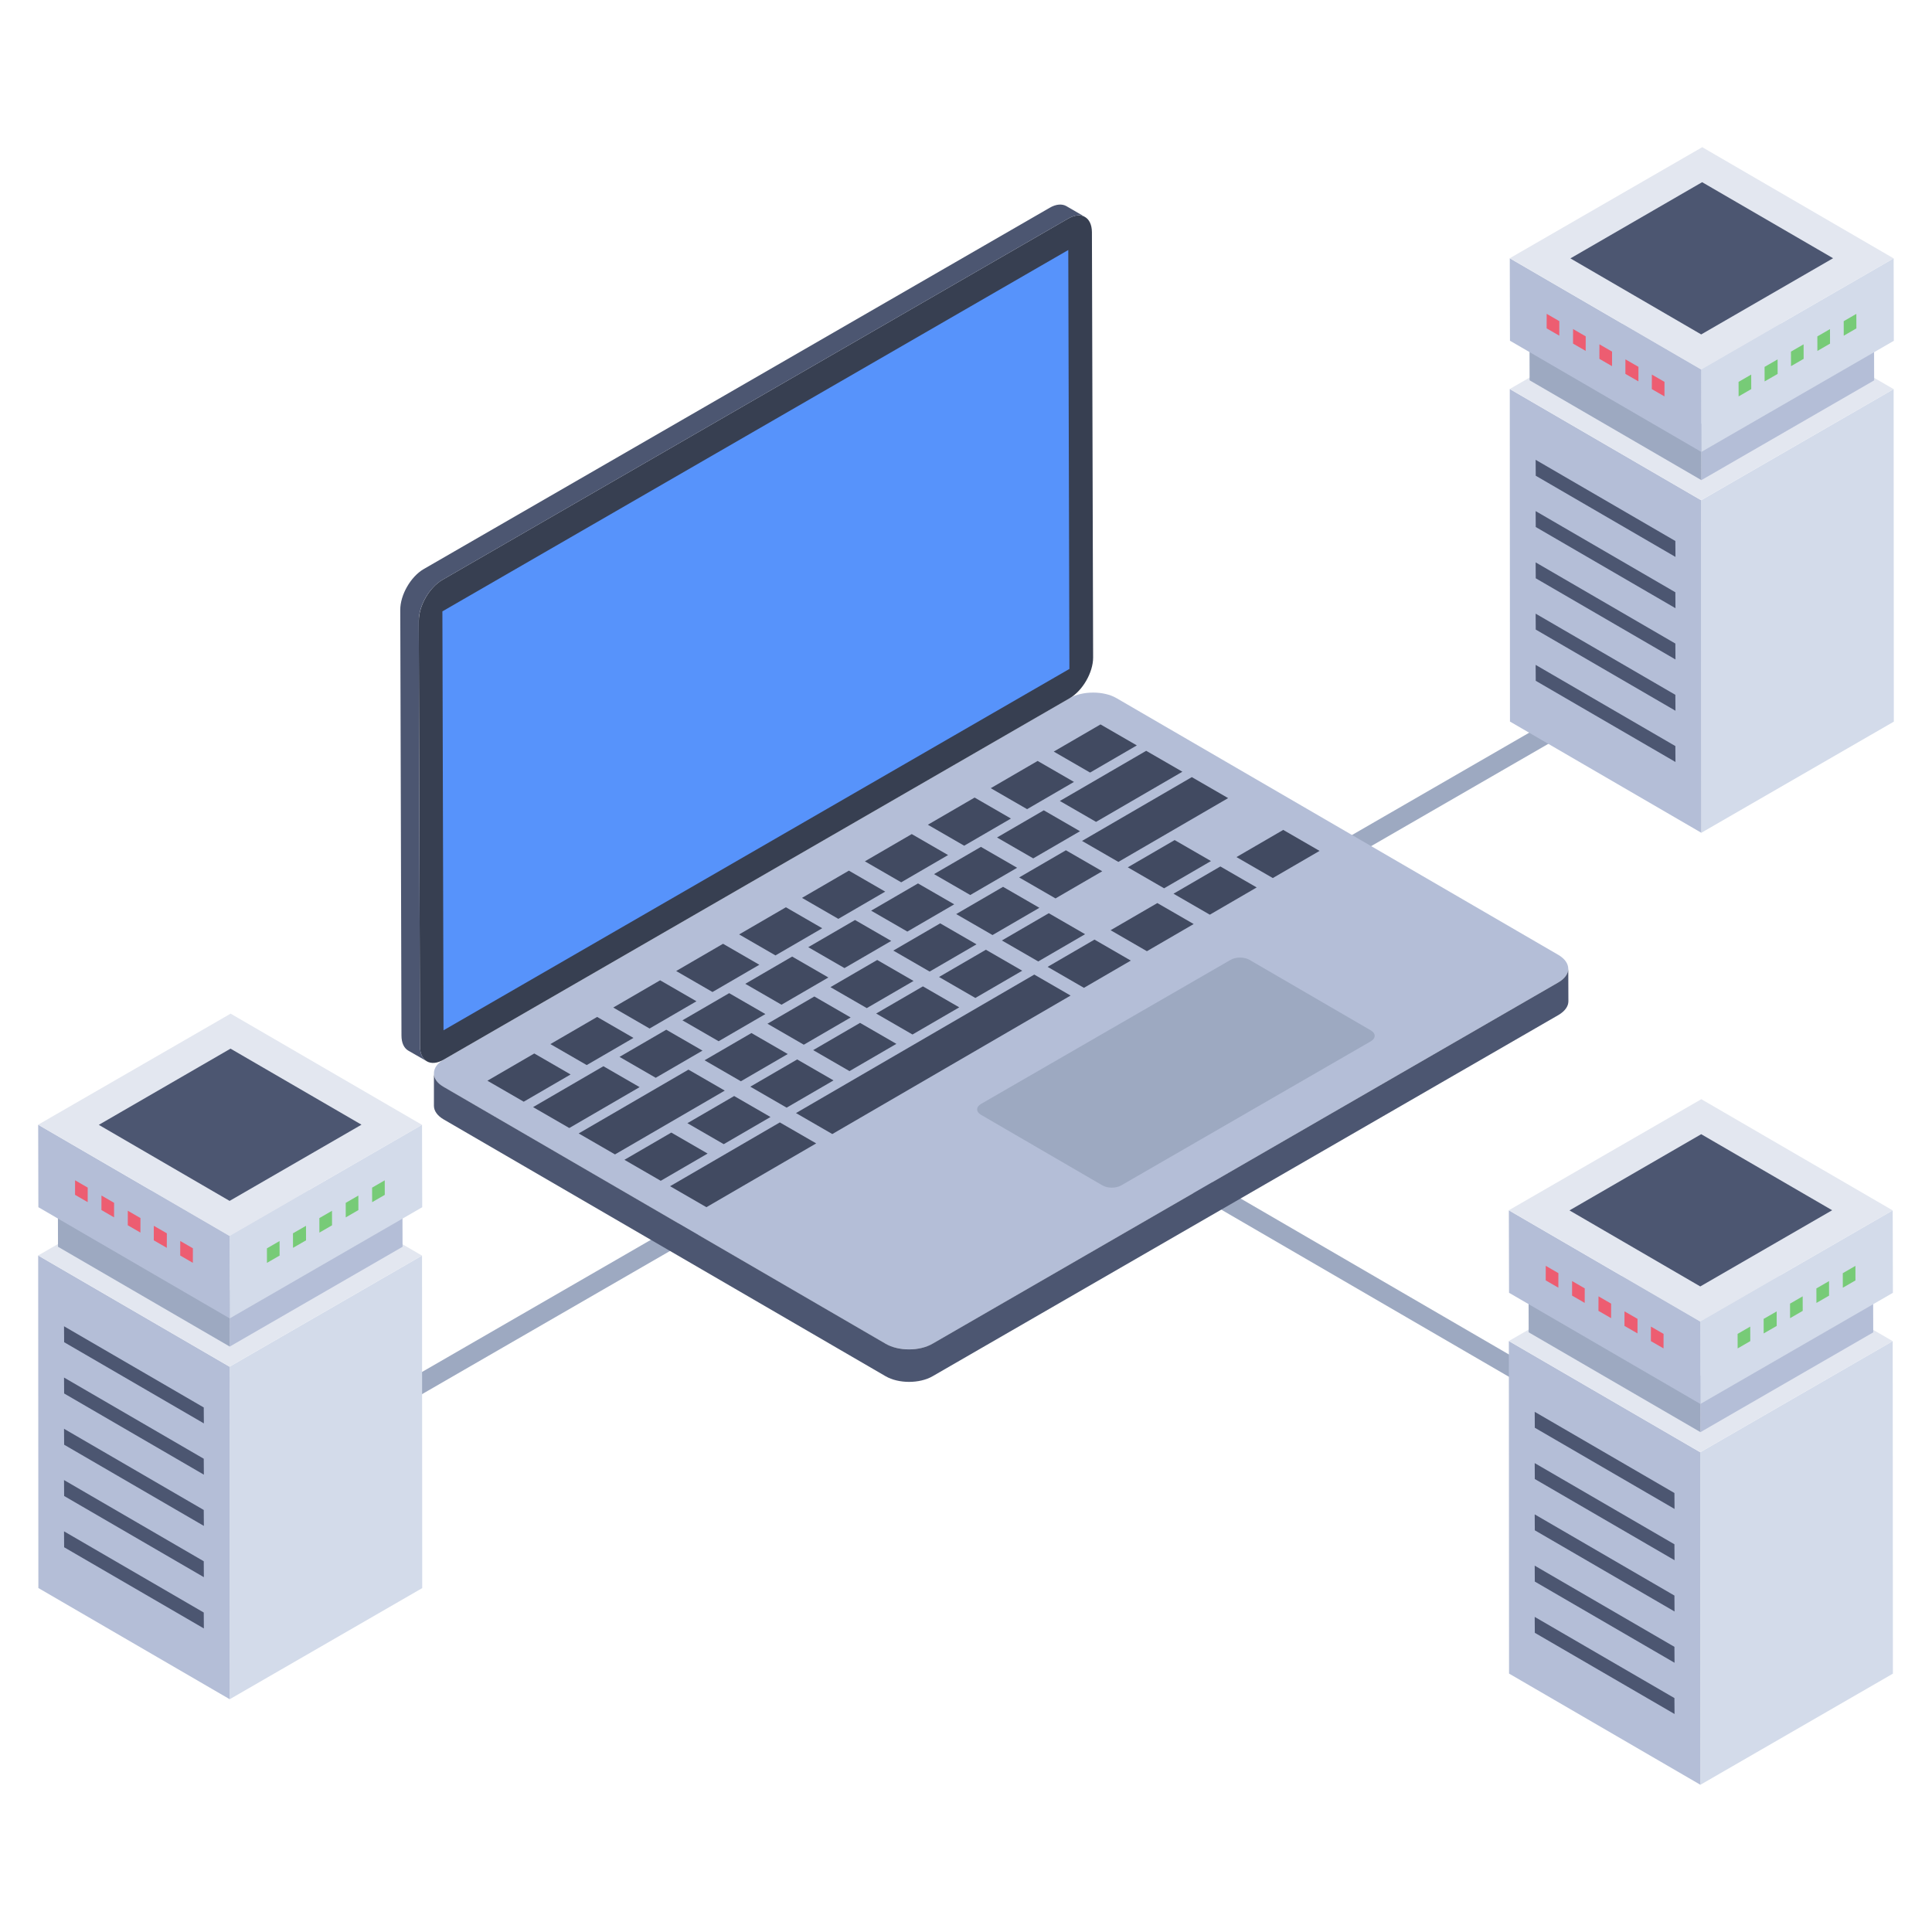 <svg id="Layer_1" enable-background="new 0 0 50 50" height="512" viewBox="0 0 50 50" width="512" xmlns="http://www.w3.org/2000/svg"><g><g><path d="m41.753 17.705v.574l-15.834 9.141 14.756 8.578v.577l-15.256-8.865-16.02 9.25-.25-.43z" fill="#9da9c1"/><g><g><g><g><g><path d="m11.476 28.13 11.439 6.647c.336.192.885.192 1.222 0l16.197-9.355c.336-.192.336-.508 0-.707l-11.439-6.647c-.329-.192-.878-.192-1.215 0l-16.197 9.355c-.336.192-.336.508-.007.707z" fill="#b4bed7"/></g><g><g><path d="m16.394 26.861-1.21.703-.94-.543 1.21-.703z" fill="#414a61"/></g><g><path d="m14.767 27.807-1.213.705-.94-.543 1.213-.705z" fill="#414a61"/></g><g><path d="m23.642 25.387-1.21.703-.94-.543 1.21-.703z" fill="#414a61"/></g><g><path d="m25.272 24.439-1.213.705-.94-.543 1.213-.705z" fill="#414a61"/></g><g><path d="m24.695 23.404-1.213.705-.937-.541 1.213-.705z" fill="#414a61"/></g><g><path d="m22.909 23.075-1.213.705-.94-.543 1.213-.705z" fill="#414a61"/></g><g><path d="m20.387 27.278-1.213.705-.94-.543 1.213-.705z" fill="#414a61"/></g><g enable-background="new"><g><path d="m21.279 24.023-1.21.703-.94-.543 1.21-.703z" fill="#414a61"/></g><g><path d="m23.065 24.351-1.21.703-.937-.541 1.21-.703z" fill="#414a61"/></g><g><path d="m19.652 24.968-1.213.705-.94-.543 1.213-.705z" fill="#414a61"/></g><g><path d="m21.438 25.297-1.213.705-.937-.541 1.213-.705z" fill="#414a61"/></g><g><path d="m18.024 25.913-1.213.705-.94-.543 1.213-.705z" fill="#414a61"/></g><g><path d="m19.808 26.244-1.21.703-.937-.541 1.21-.703z" fill="#414a61"/></g></g><g><path d="m27.794 20.236-1.213.705-.94-.543 1.213-.705z" fill="#414a61"/></g><g><path d="m28.526 22.548-1.21.703-.94-.543 1.21-.703z" fill="#414a61"/></g><g><path d="m27.95 21.512-1.21.703-.937-.541 1.21-.703z" fill="#414a61"/></g><g><path d="m26.163 21.184-1.21.703-.94-.543 1.21-.703z" fill="#414a61"/></g><g><path d="m24.536 22.129-1.213.705-.94-.543 1.213-.705z" fill="#414a61"/></g><g><path d="m29.421 19.291-1.21.703-.94-.543 1.21-.703z" fill="#414a61"/></g><g><path d="m18.18 27.19-1.21.703-.937-.541 1.21-.703z" fill="#414a61"/></g><g><path d="m29.265 24.86-1.213.705-.94-.543 1.213-.705z" fill="#414a61"/></g><g><path d="m28.082 24.177-1.213.705-.94-.543 1.213-.705z" fill="#414a61"/></g><g><path d="m26.899 23.494-1.213.705-.94-.543 1.213-.705z" fill="#414a61"/></g><g><path d="m26.323 22.458-1.213.705-.937-.541 1.213-.705z" fill="#414a61"/></g><g enable-background="new"><g><path d="m32.523 22.967-1.213.705-.94-.543 1.213-.705z" fill="#414a61"/></g><g><path d="m30.892 23.914-1.21.703-.94-.543 1.21-.703z" fill="#414a61"/></g></g><g enable-background="new"><g><path d="m31.784 20.655-2.841 1.651-.94-.543 2.841-1.651z" fill="#414a61"/></g><g><path d="m31.34 22.284-1.213.705-.94-.543 1.213-.705z" fill="#414a61"/></g></g><g><path d="m30.6 19.972-2.234 1.298-.937-.541 2.234-1.298z" fill="#414a61"/></g><g enable-background="new"><g><path d="m26.455 25.122-1.213.705-.94-.543 1.213-.705z" fill="#414a61"/></g><g><path d="m24.825 26.07-1.21.703-.94-.543 1.21-.703z" fill="#414a61"/></g><g><path d="m23.198 27.015-1.213.705-.94-.543 1.213-.705z" fill="#414a61"/></g><g><path d="m21.571 27.961-1.213.705-.94-.543 1.213-.705z" fill="#414a61"/></g><g><path d="m27.707 25.765-6.167 3.584-.94-.543 6.167-3.584z" fill="#414a61"/></g></g><g><path d="m22.015 26.332-1.213.705-.94-.543 1.213-.705z" fill="#414a61"/></g><g enable-background="new"><g><path d="m19.94 28.908-1.21.703-.94-.543 1.21-.703z" fill="#414a61"/></g><g><path d="m18.757 28.225-2.841 1.651-.94-.543 2.841-1.651z" fill="#414a61"/></g><g><path d="m18.313 29.854-1.213.705-.94-.543 1.213-.705z" fill="#414a61"/></g><g><path d="m21.123 29.591-2.841 1.651-.94-.543 2.84-1.651z" fill="#414a61"/></g></g><g><path d="m34.15 22.021-1.21.703-.94-.543 1.21-.703z" fill="#414a61"/></g><g><path d="m16.553 28.135-1.82 1.058-.937-.541 1.82-1.058z" fill="#414a61"/></g></g><g><path d="m25.39 28.569c-.135.078-.136.204-.002.282l3.143 1.827c.135.078.351.078.486 0l6.459-3.729c.133-.077.136-.204.002-.282l-3.143-1.827c-.135-.078-.353-.077-.486 0z" fill="#9da9c1"/></g><g><path d="m11.23 27.779v.84c0 .127.086.255.251.351l11.437 6.646c.337.196.881.196 1.219 0l16.198-9.349c.169-.1.255-.227.255-.355l-.003-.844c0 .127-.086.258-.255.355l-16.198 9.352c-.337.196-.881.196-1.216 0l-11.441-6.649c-.165-.097-.248-.221-.248-.348z" fill="#4c5671"/></g></g><g><g><path d="m10.838 16.064.031 11.012c0 .386.276.544.613.348l16.198-9.352c.337-.193.61-.668.61-1.054l-.031-11.009c-.003-.389-.276-.547-.616-.351l-16.194 9.349c-.337.196-.609.668-.609 1.057z" fill="#373f51"/></g><path d="m27.647 6.47.029 10.842-16.198 9.352-.029-10.842z" fill="#5793fb"/><g><path d="m10.359 15.785.031 11.012c0 .193.065.327.176.393l.482.276c-.11-.062-.179-.2-.179-.389l-.031-11.012c0-.389.272-.861.61-1.057l16.194-9.349c.172-.1.324-.11.437-.045l-.482-.28c-.11-.062-.265-.055-.434.045l-16.198 9.349c-.337.196-.609.671-.606 1.057z" fill="#4c5671"/></g></g></g></g></g><g><g><g><g><path d="m44.025 12.946.005 8.606 4.982-2.876-.005-8.606z" fill="#d3dbea"/></g><g><path d="m39.073 10.068.005 8.606 4.952 2.878-.005-8.606z" fill="#b4bed7"/></g><g><path d="m39.073 10.067 4.953 2.878 4.981-2.874-4.953-2.878z" fill="#e3e7f0"/></g></g><g><g><path d="m44.027 10.966.004 1.46 4.472-2.582-.004-1.46z" fill="#b4bed7"/></g><g><path d="m39.582 8.382.004 1.46 4.445 2.583-.004-1.46z" fill="#9da9c1"/></g></g><path d="m44.025 9.562.005 2.134 4.982-2.876-.005-2.134z" fill="#d3dbea"/><path d="m39.073 6.684.005 2.134 4.952 2.878-.005-2.134z" fill="#b4bed7"/><path d="m39.073 6.683 4.953 2.878 4.981-2.874-4.953-2.878z" fill="#e3e7f0"/><g><path d="m44.027 8.655-3.385-1.968 3.409-1.972 3.389 1.968z" fill="#4c5671"/></g><g><g><path d="m39.742 11.9.003.412 3.616 2.101-.003-.412z" fill="#4c5671"/></g><g><path d="m39.742 13.227.003.412 3.616 2.101-.003-.412z" fill="#4c5671"/></g><g><path d="m39.742 14.554.003.412 3.616 2.101-.003-.412z" fill="#4c5671"/></g><g><path d="m39.742 15.881.003.412 3.616 2.101-.003-.412z" fill="#4c5671"/></g><g><path d="m39.742 17.207.003.412 3.616 2.101-.003-.412z" fill="#4c5671"/></g></g><g><g><path d="m40.355 8.311-.001.376-.327-.189.001-.376z" fill="#ed5d71"/></g><g><path d="m41.038 8.705-.001.376-.327-.189.001-.376z" fill="#ed5d71"/></g><g><path d="m41.72 9.1-.001.376-.327-.189.001-.376z" fill="#ed5d71"/></g><g><path d="m42.403 9.494-.001.376-.337-.194.001-.376z" fill="#ed5d71"/></g><g><path d="m43.077 9.883-.001.376-.327-.189.001-.376z" fill="#ed5d71"/></g></g><g><g><path d="m47.715 8.312.001.376.327-.189-.001-.376z" fill="#77cb77"/></g><g><path d="m47.033 8.706.001.376.327-.189-.001-.376z" fill="#77cb77"/></g><g><path d="m46.35 9.1.001.376.327-.189-.001-.376z" fill="#77cb77"/></g><g><path d="m45.667 9.495.001.376.337-.194-.001-.376z" fill="#77cb77"/></g><g><path d="m44.994 9.883.001.376.327-.189-.001-.376z" fill="#77cb77"/></g></g></g><g><g><g><path d="m5.94 35.37.005 8.606 4.982-2.876-.005-8.606z" fill="#d3dbea"/></g><g><path d="m.988 32.492.005 8.606 4.952 2.878-.005-8.606z" fill="#b4bed7"/></g><g><path d="m.988 32.491 4.953 2.878 4.981-2.874-4.953-2.878z" fill="#e3e7f0"/></g></g><g><g><path d="m5.942 33.389.004 1.46 4.472-2.582-.004-1.46z" fill="#b4bed7"/></g><g><path d="m1.497 30.806.004 1.46 4.445 2.583-.004-1.46z" fill="#9da9c1"/></g></g><path d="m5.94 31.986.005 2.134 4.982-2.877-.005-2.134z" fill="#d3dbea"/><path d="m.988 29.108.005 2.134 4.952 2.878-.005-2.134z" fill="#b4bed7"/><path d="m.988 29.107 4.953 2.878 4.981-2.874-4.953-2.878z" fill="#e3e7f0"/><g><path d="m5.942 31.079-3.385-1.968 3.409-1.972 3.389 1.968z" fill="#4c5671"/></g><g><g><path d="m1.657 34.324.003.412 3.616 2.101-.003-.412z" fill="#4c5671"/></g><g><path d="m1.657 35.651.003.412 3.616 2.101-.003-.412z" fill="#4c5671"/></g><g><path d="m1.657 36.977.003.412 3.616 2.101-.003-.412z" fill="#4c5671"/></g><g><path d="m1.657 38.304.003.412 3.616 2.101-.003-.412z" fill="#4c5671"/></g><g><path d="m1.657 39.631.003.412 3.616 2.101-.003-.412z" fill="#4c5671"/></g></g><g><g><path d="m2.27 30.735-.001.376-.327-.189.001-.376z" fill="#ed5d71"/></g><g><path d="m2.953 31.129-.001.376-.327-.189.001-.376z" fill="#ed5d71"/></g><g><path d="m3.635 31.523-.001.376-.327-.189.001-.376z" fill="#ed5d71"/></g><g><path d="m4.318 31.918-.001.376-.337-.194.001-.376z" fill="#ed5d71"/></g><g><path d="m4.992 32.306-.001.376-.327-.189.001-.376z" fill="#ed5d71"/></g></g><g><g><path d="m9.63 30.736.001.376.327-.189-.001-.376z" fill="#77cb77"/></g><g><path d="m8.947 31.13.001.376.327-.189-.001-.376z" fill="#77cb77"/></g><g><path d="m8.265 31.524.001.376.327-.189-.001-.376z" fill="#77cb77"/></g><g><path d="m7.582 31.918.001.376.337-.194-.001-.376z" fill="#77cb77"/></g><g><path d="m6.908 32.307.001.376.327-.189-.001-.376z" fill="#77cb77"/></g></g></g></g><g><g><g><path d="m44.001 37.584.005 8.606 4.982-2.876-.005-8.606z" fill="#d3dbea"/></g><g><path d="m39.049 34.706.005 8.606 4.952 2.878-.005-8.606z" fill="#b4bed7"/></g><g><path d="m39.049 34.705 4.953 2.878 4.981-2.874-4.953-2.878z" fill="#e3e7f0"/></g></g><g><g><path d="m44.003 35.604.004 1.46 4.472-2.582-.004-1.46z" fill="#b4bed7"/></g><g><path d="m39.558 33.02.004 1.46 4.445 2.583-.004-1.46z" fill="#9da9c1"/></g></g><path d="m44.001 34.2.005 2.134 4.982-2.876-.005-2.134z" fill="#d3dbea"/><path d="m39.049 31.323.005 2.134 4.952 2.878-.005-2.134z" fill="#b4bed7"/><path d="m39.049 31.321 4.953 2.878 4.981-2.874-4.953-2.878z" fill="#e3e7f0"/><g><path d="m44.003 33.293-3.385-1.968 3.409-1.972 3.389 1.968z" fill="#4c5671"/></g><g><g><path d="m39.718 36.538.003.412 3.616 2.101-.003-.412z" fill="#4c5671"/></g><g><path d="m39.718 37.865.003.412 3.616 2.101-.003-.412z" fill="#4c5671"/></g><g><path d="m39.718 39.192.003.412 3.616 2.101-.003-.412z" fill="#4c5671"/></g><g><path d="m39.718 40.519.003.412 3.616 2.101-.003-.412z" fill="#4c5671"/></g><g><path d="m39.718 41.845.003.412 3.616 2.101-.003-.412z" fill="#4c5671"/></g></g><g><g><path d="m40.331 32.949-.001.376-.327-.189.001-.376z" fill="#ed5d71"/></g><g><path d="m41.013 33.343-.001.376-.327-.189.001-.376z" fill="#ed5d71"/></g><g><path d="m41.696 33.738-.001.376-.327-.189.001-.376z" fill="#ed5d71"/></g><g><path d="m42.379 34.132-.001.376-.337-.194.001-.376z" fill="#ed5d71"/></g><g><path d="m43.053 34.521-.001.376-.327-.189.001-.376z" fill="#ed5d71"/></g></g><g><g><path d="m47.691 32.95.001.376.327-.189-.001-.376z" fill="#77cb77"/></g><g><path d="m47.008 33.344.001.376.327-.189-.001-.376z" fill="#77cb77"/></g><g><path d="m46.326 33.738.001.376.327-.189-.001-.376z" fill="#77cb77"/></g><g><path d="m45.643 34.133.001.376.337-.194-.001-.376z" fill="#77cb77"/></g><g><path d="m44.969 34.521.001.376.327-.189-.001-.376z" fill="#77cb77"/></g></g></g></g></g></svg>